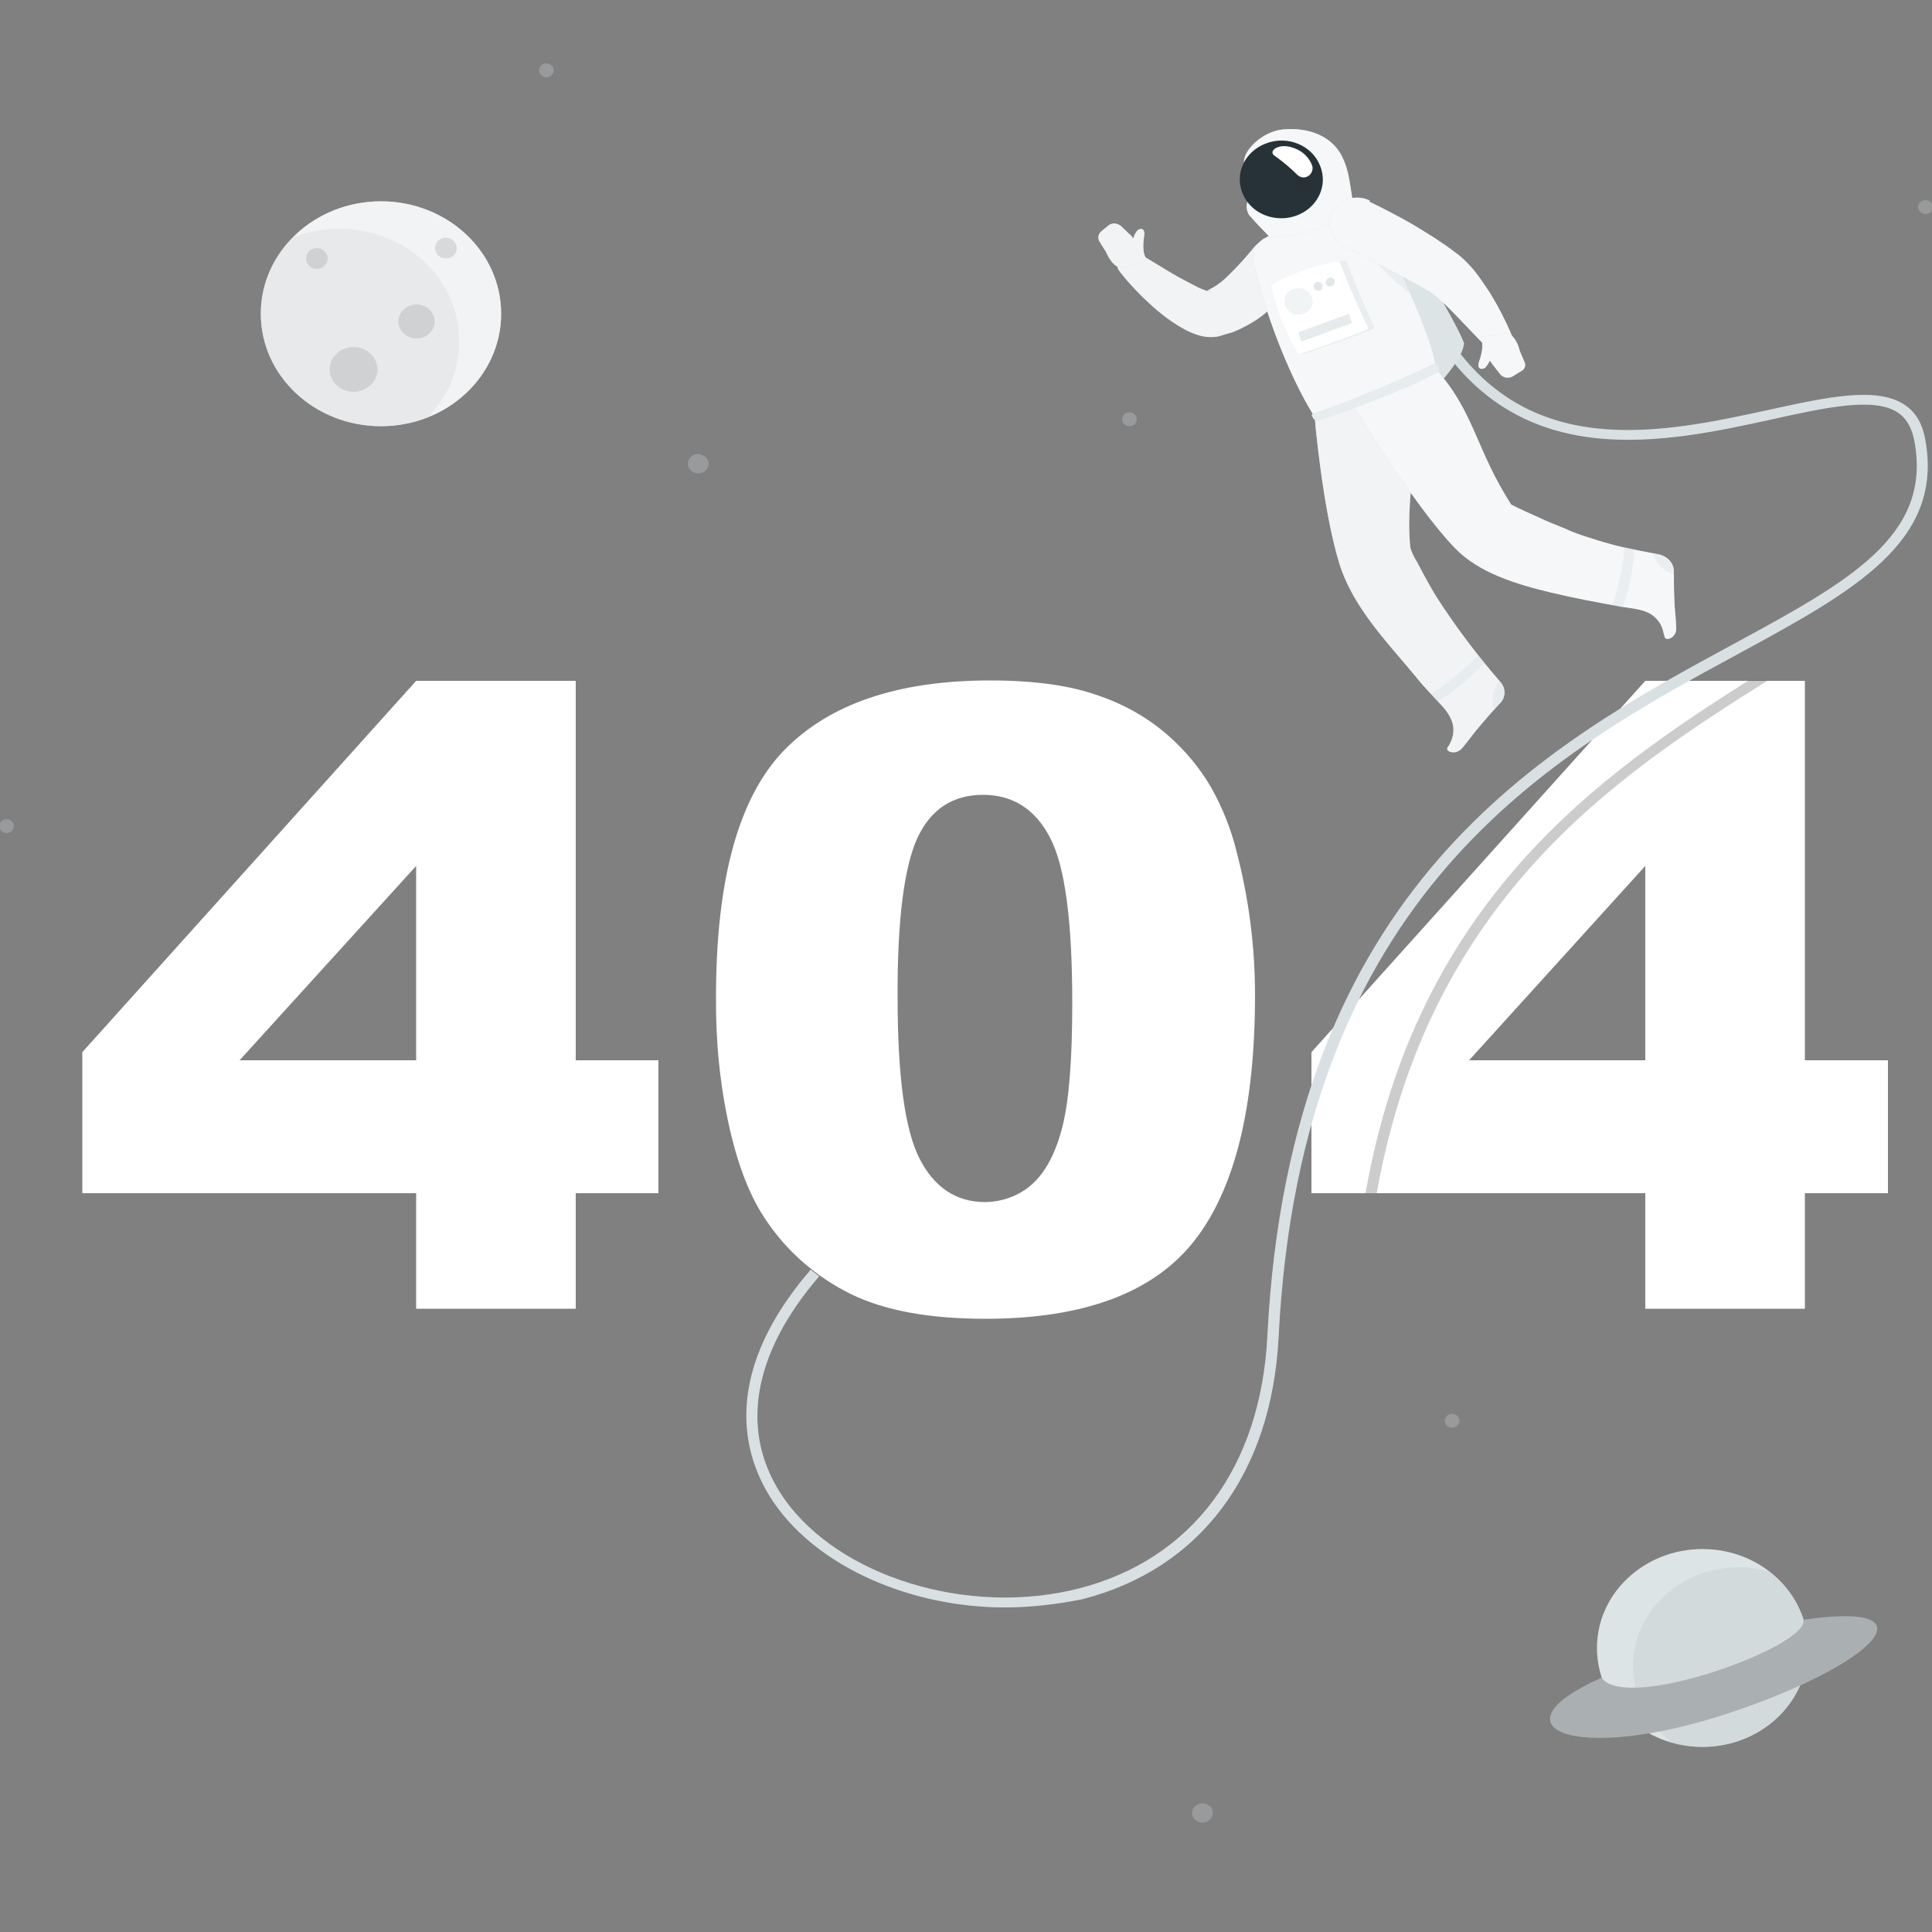 <?xml version="1.0" encoding="utf-8"?>
<!-- Generator: Adobe Illustrator 25.2.0, SVG Export Plug-In . SVG Version: 6.00 Build 0)  -->
<svg version="1.1" id="Layer_1" xmlns="http://www.w3.org/2000/svg" xmlns:xlink="http://www.w3.org/1999/xlink" x="0px" y="0px"
	 viewBox="0 0 500 500" style="enable-background:new 0 0 500 500;" xml:space="preserve">
<rect x="0" y="0" width="500" height="500" fill="#808080" stroke="none"/>
<style type="text/css">
	.st0{fill:#FFFFFF;}
	.st1{opacity:0.3;}
	.st2{fill:#CFD8DC;}
	.st3{opacity:0.7;fill:#FFFFFF;enable-background:new    ;}
	.st4{opacity:0.2;fill:#C1C4C6;enable-background:new    ;}
	.st5{opacity:0.2;fill:#727575;enable-background:new    ;}
	.st6{opacity:0.3;fill:#FFFFFF;enable-background:new    ;}
	.st7{opacity:0.4;fill:#C2CACC;enable-background:new    ;}
	.st8{fill:#AAB0B2;}
	.st9{opacity:0.2;enable-background:new    ;}
	.st10{opacity:0.2;fill:#FFFFFF;enable-background:new    ;}
	.st11{opacity:0.3;fill:#CFD8DC;enable-background:new    ;}
	.st12{opacity:0.8;fill:#FFFFFF;enable-background:new    ;}
	.st13{fill:#263238;}
	.st14{opacity:0.5;fill:#FFFFFF;enable-background:new    ;}
	.st15{opacity:0.6;fill:#CFD8DC;enable-background:new    ;}
	.st16{opacity:0.5;fill:#CFD8DC;enable-background:new    ;}
	.st17{display:none;}
	.st18{display:inline;opacity:0.2;enable-background:new    ;}
	.st19{display:inline;fill:#263238;}
	.st20{display:inline;fill:#CFD8DC;}
	.st21{display:inline;opacity:0.6;fill:#FFFFFF;enable-background:new    ;}
	.st22{display:inline;fill:#FFFFFF;}
	.st23{display:inline;opacity:0.3;fill:#CFD8DC;enable-background:new    ;}
	.st24{display:inline;opacity:0.2;fill:#FFFFFF;enable-background:new    ;}
</style>
<g id="freepik--404--inject-2">
	<path class="st0" d="M107.7,308.8H21.3v-36.5l86.4-96.1h41.3v98.2h21.4v34.4h-21.4v29.9h-41.3V308.8z M107.7,274.4v-50.3
		l-45.7,50.3H107.7z"/>
	<path class="st0" d="M185.3,258.1c0-30.4,5.8-51.6,17.5-63.8c11.7-12.1,29.5-18.2,53.4-18.2c11.5,0,20.9,1.3,28.3,4
		c6.7,2.3,12.8,5.8,18,10.4c4.4,3.9,8.1,8.4,11,13.4c2.9,5.2,5.1,10.7,6.5,16.4c3.2,12.2,4.8,24.7,4.8,37.2c0,29-5.2,50.2-15.7,63.6
		c-10.5,13.4-28.5,20.2-54.1,20.2c-14.4,0-26-2.1-34.8-6.4c-8.9-4.4-16.4-10.9-21.8-18.9c-4.1-5.9-7.3-13.9-9.6-24.1
		C186.3,280.8,185.2,269.4,185.3,258.1z M232.3,258.2c0,20.4,1.9,34.3,5.7,41.7c3.8,7.4,9.4,11.1,16.7,11.2c4.7,0,9.2-1.7,12.5-4.7
		c3.5-3.2,6.1-8.2,7.8-15c1.7-6.8,2.5-17.5,2.5-31.9c0-21.2-1.9-35.5-5.8-42.8c-3.8-7.3-9.6-11-17.3-11c-7.8,0-13.5,3.7-17,11.2
		C234,224.4,232.2,238.1,232.3,258.2z"/>
	<path class="st0" d="M425.8,308.8h-86.4v-36.5l86.4-96.1h41.3v98.2h21.5v34.4h-21.5v29.9h-41.3V308.8z M425.8,274.4v-50.3
		l-45.6,50.3H425.8z"/>
</g>
<g id="freepik--Planets--inject-2">
	<g class="st1">
		<path class="st2" d="M183.4,120c0,1.4-1.2,2.5-2.7,2.5c-1.5,0-2.7-1.1-2.7-2.5c0-1.4,1.2-2.5,2.7-2.5c0,0,0,0,0,0
			C182.2,117.6,183.4,118.7,183.4,120C183.4,120,183.4,120,183.4,120z"/>
		<ellipse class="st2" cx="1.7" cy="213.8" rx="1.9" ry="1.8"/>
		<ellipse class="st2" cx="311.2" cy="469.2" rx="2.7" ry="2.5"/>
		<ellipse class="st2" cx="375.8" cy="367.7" rx="1.9" ry="1.8"/>
		<path class="st2" d="M500.2,53.6c0,1-0.8,1.8-1.9,1.8c-1,0-1.9-0.8-1.9-1.8c0-1,0.8-1.8,1.9-1.8C499.4,51.8,500.2,52.6,500.2,53.6
			L500.2,53.6z"/>
		<path class="st2" d="M143.3,18.2c0,1-0.8,1.8-1.9,1.8c-1,0-1.9-0.8-1.9-1.8c0-1,0.8-1.8,1.9-1.8C142.5,16.5,143.3,17.2,143.3,18.2
			z"/>
		<ellipse class="st2" cx="292.3" cy="108.5" rx="1.9" ry="1.8"/>
	</g>
	<ellipse class="st2" cx="98.6" cy="81.2" rx="31.1" ry="29.1"/>
	<ellipse class="st3" cx="98.6" cy="81.2" rx="31.1" ry="29.1"/>
	<path class="st4" d="M87.8,59.2c-4.2,0-8.4,0.8-12.3,2.4C64,73.4,64.9,91.9,77.6,102.7c9,7.7,22,9.7,33.2,5.2l0,0
		c11.5-11.9,10.6-30.3-2.1-41.2C103,61.9,95.5,59.2,87.8,59.2L87.8,59.2z"/>
	<path class="st5" d="M84.8,66.9c0,1.5-1.3,2.7-2.8,2.7s-2.8-1.2-2.8-2.7s1.3-2.7,2.8-2.7S84.8,65.4,84.8,66.9z"/>
	<path class="st5" d="M118.2,64.2c0,1.5-1.3,2.7-2.8,2.7s-2.8-1.2-2.8-2.7c0-1.5,1.3-2.7,2.8-2.7S118.2,62.8,118.2,64.2z"/>
	<path class="st5" d="M112.5,83.2c0,2.4-2.1,4.4-4.7,4.4s-4.7-2-4.7-4.4s2.1-4.4,4.7-4.4l0,0C110.4,78.8,112.5,80.8,112.5,83.2z"/>
	<path class="st5" d="M97.7,95.6c0,3.2-2.8,5.8-6.2,5.8c-3.4,0-6.2-2.6-6.2-5.8s2.8-5.8,6.2-5.8S97.7,92.4,97.7,95.6L97.7,95.6z"/>
	<ellipse class="st2" cx="440.6" cy="426.5" rx="27.3" ry="25.6"/>
	<ellipse class="st6" cx="440.6" cy="426.5" rx="27.3" ry="25.6"/>
	<path class="st7" d="M457.8,406.7c-14.4-4.1-29.6,3.6-34,17.1c-3.2,9.9,0.3,20.7,8.9,27.2c2.5,0.7,5.2,1.1,7.8,1.1
		c15.1,0,27.3-11.4,27.3-25.6C467.9,418.9,464.2,411.6,457.8,406.7L457.8,406.7z"/>
	<path class="st8" d="M414.5,434.2c-29.1,12.8-7.4,22.7,33.7,8.9c38-12.8,52.5-28.9,18.5-23.9C468.5,425.9,420.9,443.3,414.5,434.2z
		"/>
</g>
<g id="freepik--Astronaut--inject-2">
	<path class="st9" d="M457.5,176.1c-38.2,24.1-87.6,56-101.2,132.7h-2.9c13.3-75.8,60.9-108.4,99.1-132.7L457.5,176.1z"/>
	<path class="st2" d="M260.1,416c-24.1,0-48-10.2-59.6-26.8c-7.2-10.3-15.5-31.8,9.3-60.6l2.2,1.7c-17.5,20.3-20.8,40.7-9.1,57.5
		c14.2,20.3,47.7,30.6,76.3,23.3c29.3-7.5,47.1-31.3,48.8-65.4c5.9-116.7,72.1-152.7,120.4-178.9c30.1-16.3,51.8-28.1,47-52.9
		c-0.7-3.4-2.1-5.8-4.5-7.3c-6.2-3.8-18.2-1.2-32.2,1.9c-27.4,6-64.9,14.2-87.3-21.4l2.5-1.3c21.3,33.9,56.2,26.3,84.2,20.2
		c14.6-3.2,27.2-5.9,34.4-1.5c3.1,1.9,4.9,4.8,5.7,9c5.1,26.7-18.5,39.5-48.3,55.7c-47.8,25.9-113.2,61.5-119,176.8
		c-1.8,35.4-20.3,60.1-50.9,67.9C273.4,415.2,266.7,416,260.1,416z"/>
	<path class="st10" d="M260.1,416c-24.1,0-48-10.2-59.6-26.8c-7.2-10.3-15.5-31.8,9.3-60.6l2.2,1.7c-17.5,20.3-20.8,40.7-9.1,57.5
		c14.2,20.3,47.7,30.6,76.3,23.3c29.3-7.5,47.1-31.3,48.8-65.4c5.9-116.7,72.1-152.7,120.4-178.9c30.1-16.3,51.8-28.1,47-52.9
		c-0.7-3.4-2.1-5.8-4.5-7.3c-6.2-3.8-18.2-1.2-32.2,1.9c-27.4,6-64.9,14.2-87.3-21.4l2.5-1.3c21.3,33.9,56.2,26.3,84.2,20.2
		c14.6-3.2,27.2-5.9,34.4-1.5c3.1,1.9,4.9,4.8,5.7,9c5.1,26.7-18.5,39.5-48.3,55.7c-47.8,25.9-113.2,61.5-119,176.8
		c-1.8,35.4-20.3,60.1-50.9,67.9C273.4,415.2,266.7,416,260.1,416z"/>
	<path class="st2" d="M342.1,55.4c6.5,0,13,1,19.3,2.8c0,0,15.6,24.9,17.5,30.7c-0.7,5.6-10.8,14.9-10.8,14.9L342.1,55.4z"/>
	<path class="st6" d="M342.1,55.4c6.5,0,13,1,19.3,2.8c0,0,15.6,24.9,17.5,30.7c-0.7,5.6-10.8,14.9-10.8,14.9L342.1,55.4z"/>
	<path class="st2" d="M388.3,176.5c-6-6.9-11.5-14.2-16.4-21.8c-1.2-1.9-2.3-3.9-3.4-5.9c-0.6-1.1-1.2-2.3-1.8-3.4
		c-0.7-1.1-1.3-2.3-1.7-3.6c-1.7-16.8,4.5-29.2-1.4-42.8l-23.4,8.6c0,0,2,24.1,6.5,38.5c2.8,8.9,9.2,16.7,15.3,23.8
		c1.9,2.2,3.8,4.5,5.7,6.8c1.9,2.2,3.8,4.1,5.7,6.2c2.8,3.2,3.7,6.3,1.6,10l-0.4,0.6c-0.6,1,2.2,2.1,3.9,0c2.8-3.4,2.4-3.2,4.9-6.1
		c1.5-1.8,3.2-3.7,4.7-5.3C389.7,180.6,389.8,178.2,388.3,176.5z"/>
	<path class="st3" d="M388.3,176.5c-6-6.9-11.5-14.2-16.4-21.8c-1.2-1.9-2.3-3.9-3.4-5.9c-0.6-1.1-1.2-2.3-1.8-3.4
		c-0.7-1.1-1.3-2.3-1.7-3.6c-1.7-16.8,4.5-29.2-1.4-42.8l-23.4,8.6c0,0,2,24.1,6.5,38.5c2.8,8.9,9.2,16.7,15.3,23.8
		c1.9,2.2,3.8,4.5,5.7,6.8c1.9,2.2,3.8,4.1,5.7,6.2c2.8,3.2,3.7,6.3,1.6,10l-0.4,0.6c-0.6,1,2.2,2.1,3.9,0c2.8-3.4,2.4-3.2,4.9-6.1
		c1.5-1.8,3.2-3.7,4.7-5.3C389.7,180.6,389.8,178.2,388.3,176.5z"/>
	<path class="st11" d="M382.6,169.6c-3.7,3.7-7.8,7.1-12.3,10c0.6,0.6,1.2,1.3,1.8,1.9c4.5-2.8,8.5-6.2,12.1-10L382.6,169.6z"/>
	<path class="st11" d="M388.3,176.5l-0.2-0.2c-1.1,1.2-1.7,2.7-1.8,4.2c-0.1,1.1,0.1,2.1,0.5,3.1l1.3-1.5
		C389.7,180.6,389.7,178.2,388.3,176.5z"/>
	<path class="st2" d="M336.5,71.4c-2.5,3.6-5.6,6.8-9,9.6c-1.9,1.6-4,2.9-6.3,4c-1.2,0.6-2.4,1.1-3.7,1.4l-1,0.3l-0.3,0.1l-0.7,0.2
		c-0.4,0.1-0.8,0.2-1.2,0.2c-1.2,0.1-2.4,0-3.6-0.3c-1.5-0.4-2.9-1-4.2-1.7c-1.1-0.6-2.1-1.2-3.1-1.9c-1.8-1.2-3.5-2.6-5.1-4
		c-3.1-2.8-6-5.8-8.5-9c-1.2-1.5-0.8-3.6,0.7-4.7c1.2-0.8,2.8-0.9,4-0.1h0.1c3.4,2,6.7,4.1,10,6c1.7,0.9,3.3,1.8,4.9,2.6
		c0.7,0.4,1.5,0.7,2.3,1c0.5,0.2,1,0.3,1.5,0.3c0.1,0,0-0.1-0.5-0.1c-0.2,0-0.3,0-0.5,0l-0.3,0.1l0,0l0.5-0.2c0.6-0.3,1.2-0.7,1.8-1
		c1.3-0.8,2.5-1.8,3.5-2.8c2.5-2.4,4.8-5,7-7.7l0,0c2.6-2.7,7.1-3,10-0.5c2.6,2.1,3.1,5.7,1.3,8.4L336.5,71.4z"/>
	<path class="st3" d="M336.5,71.4c-2.5,3.6-5.6,6.8-9,9.6c-1.9,1.6-4,2.9-6.3,4c-1.2,0.6-2.4,1.1-3.7,1.4l-1,0.3l-0.3,0.1l-0.7,0.2
		c-0.4,0.1-0.8,0.2-1.2,0.2c-1.2,0.1-2.4,0-3.6-0.3c-1.5-0.4-2.9-1-4.2-1.7c-1.1-0.6-2.1-1.2-3.1-1.9c-1.8-1.2-3.5-2.6-5.1-4
		c-3.1-2.8-6-5.8-8.5-9c-1.2-1.5-0.8-3.6,0.7-4.7c1.2-0.8,2.8-0.9,4-0.1h0.1c3.4,2,6.7,4.1,10,6c1.7,0.9,3.3,1.8,4.9,2.6
		c0.7,0.4,1.5,0.7,2.3,1c0.5,0.2,1,0.3,1.5,0.3c0.1,0,0-0.1-0.5-0.1c-0.2,0-0.3,0-0.5,0l-0.3,0.1l0,0l0.5-0.2c0.6-0.3,1.2-0.7,1.8-1
		c1.3-0.8,2.5-1.8,3.5-2.8c2.5-2.4,4.8-5,7-7.7l0,0c2.6-2.7,7.1-3,10-0.5c2.6,2.1,3.1,5.7,1.3,8.4L336.5,71.4z"/>
	<path class="st2" d="M284.6,62.6l1.7,2.7c0,0,1.3,3.5,3.8,4.1l6.9-2.1l-0.4-0.5l0,0c-0.9-1.2-0.8-3.7-0.5-5.7
		c0.3-2-0.8-2.1-1.6-1.6c-0.6,0.6-1,1.4-1.2,2.2c-0.3-0.4-0.7-0.9-1.1-1.2l-2.1-2c-0.9-0.8-2.4-0.9-3.3-0.1l-1.7,1.4
		C284.2,60.5,284,61.7,284.6,62.6z"/>
	<path class="st3" d="M284.6,62.6l1.7,2.7c0,0,1.3,3.5,3.8,4.1l6.9-2.1l-0.4-0.5l0,0c-0.9-1.2-0.8-3.7-0.5-5.7
		c0.3-2-0.8-2.1-1.6-1.6c-0.6,0.6-1,1.4-1.2,2.2c-0.3-0.4-0.7-0.9-1.1-1.2l-2.1-2c-0.9-0.8-2.4-0.9-3.3-0.1l-1.7,1.4
		C284.2,60.5,284,61.7,284.6,62.6z"/>
	<path class="st2" d="M349,53.1c-7.7,1.9-15,4.8-21.8,8.6c-2.2,1.3-3.3,3.7-2.8,6c2.7,12.5,9,29.3,15.7,40l31.4-12.2
		c0.2-5.2-7.4-22-15.2-38.2C355,54.5,352.3,52.3,349,53.1z"/>
	<path class="st12" d="M349,53.1c-7.7,1.9-15,4.8-21.8,8.6c-2.2,1.3-3.3,3.7-2.8,6c2.7,12.5,9,29.3,15.7,40l31.4-12.2
		c0.2-5.2-7.4-22-15.2-38.2C355,54.5,352.3,52.3,349,53.1z"/>
	<path class="st11" d="M361.3,67.7l-6.2-2c1.4,3.4,6.4,7.7,9.9,10.3C363.8,73.3,362.6,70.5,361.3,67.7z"/>
	<path class="st2" d="M347,39.9c-2.6-4.6-8.2-7-14.9-6.4c-5.7,0.5-10.7,5.9-10.1,8.8c0.6,2.9,5.4,4.2,6.3,5.2l-3.9,2.7
		c-1.9,1.3-2.3,3.8-1,5.6c0,0,0.1,0.1,0.1,0.1c1.7,2,3.8,4,5.1,5.5c10.9-0.3,18.9-4.1,21.8-7.9C349.3,48.7,349.5,44.5,347,39.9z"/>
	<path class="st12" d="M347,39.9c-2.6-4.6-8.2-7-14.9-6.4c-5.7,0.5-10.7,5.9-10.1,8.8c0.6,2.9,5.4,4.2,6.3,5.2l-3.9,2.7
		c-1.9,1.3-2.3,3.8-1,5.6c0,0,0.1,0.1,0.1,0.1c1.7,2,3.8,4,5.1,5.5c10.9-0.3,18.9-4.1,21.8-7.9C349.3,48.7,349.5,44.5,347,39.9z"/>
	<path class="st13" d="M341.6,42.8c2.2,5.2-0.6,11-6.1,13c-5.5,2-11.8-0.5-13.9-5.7c-2.2-5.2,0.6-11,6.1-13
		C333.2,35,339.5,37.6,341.6,42.8z"/>
	<path class="st2" d="M433.8,162.5c-0.2-4.4-0.4-4-0.5-7.7c-0.1-2.3-0.1-4.8-0.1-6.9c0-2.1-1.6-3.9-3.8-4.4
		c-1.9-0.4-3.8-0.7-5.7-1.1c-2.5-0.5-4.9-1-7.3-1.7c-1.9-0.5-3.7-1.1-5.6-1.7s-3.9-1.3-5.8-2.2c-2.2-0.9-4.5-1.8-6.6-2.8
		c-2.5-1.1-4.9-2.2-7.3-3.4c-9.3-14.5-9.5-24-19.6-35.2l-21.5,9.1c0,0,15.8,26.3,26.6,37.4c6.2,6.4,15.9,9.3,24.6,11.4
		c6.3,1.5,12.6,2.7,19,3.8c2.5,0.4,5.2,0.6,7.3,2c1.6,1.1,2.7,2.8,3,4.6c0.1,0.4,0.2,0.7,0.3,1.1C431,166,433.9,165.2,433.8,162.5z"
		/>
	<path class="st12" d="M433.8,162.5c-0.2-4.4-0.4-4-0.5-7.7c-0.1-2.3-0.1-4.8-0.1-6.9c0-2.1-1.6-3.9-3.8-4.4
		c-1.9-0.4-3.8-0.7-5.7-1.1c-2.5-0.5-4.9-1-7.3-1.7c-1.9-0.5-3.7-1.1-5.6-1.7s-3.9-1.3-5.8-2.2c-2.2-0.9-4.5-1.8-6.6-2.8
		c-2.5-1.1-4.9-2.2-7.3-3.4c-9.3-14.5-9.5-24-19.6-35.2l-21.5,9.1c0,0,15.8,26.3,26.6,37.4c6.2,6.4,15.9,9.3,24.6,11.4
		c6.3,1.5,12.6,2.7,19,3.8c2.5,0.4,5.2,0.6,7.3,2c1.6,1.1,2.7,2.8,3,4.6c0.1,0.4,0.2,0.7,0.3,1.1C431,166,433.9,165.2,433.8,162.5z"
		/>
	<path class="st11" d="M422.9,142.3c-0.9-0.2-1.7-0.3-2.6-0.5c0.1,4.6-2.2,12.5-3.1,14.9l2.7,0.5
		C421.7,152.4,422.7,147.4,422.9,142.3z"/>
	<path class="st11" d="M433.2,147.9c0-2.1-1.6-3.9-3.8-4.4l-1.4-0.3c0.2,1.5,1.1,2.9,2.3,3.9c0.8,0.7,1.8,1.2,2.8,1.5
		C433.2,148.5,433.2,148.2,433.2,147.9z"/>
	<path class="st0" d="M339.6,42.9c0.6,2-1.8,4.1-3.8,2.4c-1.8-1.8-3.7-3.4-5.8-4.9c-2-1.2,0.7-3.2,3.8-2.4
		C336.5,38.6,338.7,40.4,339.6,42.9z"/>
	<path class="st2" d="M339.8,107.1c-1,0.3,0.8,1.9,0.8,1.9s19.9-6.4,31.9-12.9c0.1-0.8-0.3-1.6-1-2.1
		C361.3,98.9,350.6,103.3,339.8,107.1z"/>
	<path class="st14" d="M339.8,107.1c-1,0.3,0.8,1.9,0.8,1.9s19.9-6.4,31.9-12.9c0.1-0.8-0.3-1.6-1-2.1
		C361.3,98.9,350.6,103.3,339.8,107.1z"/>
	<path class="st2" d="M354.4,52.2c3.9,1.9,7.6,3.8,11.4,6c1.8,1.1,3.6,2.2,5.5,3.4c1.8,1.2,3.6,2.4,5.4,3.8l0.7,0.5l0.8,0.7
		c0.5,0.4,1,0.9,1.4,1.3c0.5,0.5,0.8,0.9,1.2,1.3c0.4,0.4,0.8,0.9,1.1,1.3c1.3,1.7,2.5,3.5,3.7,5.3c2.2,3.6,4.1,7.3,5.7,11.1
		c0.7,1.7-0.2,3.7-2.1,4.3c-1.4,0.5-2.9,0.1-3.9-0.8l-0.1-0.1c-2.8-2.8-5.6-5.8-8.3-8.6s-5.6-5.6-7.9-6.8c-3.2-1.9-6.8-3.7-10.4-5.6
		l-10.7-5.6l0,0c-3.5-1.7-4.8-5.7-3-9c1.8-3.2,6.1-4.5,9.6-2.8L354.4,52.2z"/>
	<path class="st12" d="M354.4,52.2c3.9,1.9,7.6,3.8,11.4,6c1.8,1.1,3.6,2.2,5.5,3.4c1.8,1.2,3.6,2.4,5.4,3.8l0.7,0.5l0.8,0.7
		c0.5,0.4,1,0.9,1.4,1.3c0.5,0.5,0.8,0.9,1.2,1.3c0.4,0.4,0.8,0.9,1.1,1.3c1.3,1.7,2.5,3.5,3.7,5.3c2.2,3.6,4.1,7.3,5.7,11.1
		c0.7,1.7-0.2,3.7-2.1,4.3c-1.4,0.5-2.9,0.1-3.9-0.8l-0.1-0.1c-2.8-2.8-5.6-5.8-8.3-8.6s-5.6-5.6-7.9-6.8c-3.2-1.9-6.8-3.7-10.4-5.6
		l-10.7-5.6l0,0c-3.5-1.7-4.8-5.7-3-9c1.8-3.2,6.1-4.5,9.6-2.8L354.4,52.2z"/>
	<path class="st2" d="M394.5,93.6l-1.2-2.8c0,0-0.7-3.6-3.1-4.6l-7.1,1l0.2,0.6l0,0c0.7,1.3,0.2,3.8-0.5,5.7
		c-0.6,1.9,0.4,2.2,1.3,1.8c0.5-0.2,1-1.1,1.5-2c0.3,0.5,0.6,0.9,0.9,1.3l1.7,2.2c0.8,1,2.2,1.2,3.3,0.6l1.9-1.2
		C394.6,95.7,395,94.6,394.5,93.6z"/>
	<path class="st12" d="M394.5,93.6l-1.2-2.8c0,0-0.7-3.6-3.1-4.6l-7.1,1l0.2,0.6l0,0c0.7,1.3,0.2,3.8-0.5,5.7
		c-0.6,1.9,0.4,2.2,1.3,1.8c0.5-0.2,1-1.1,1.5-2c0.3,0.5,0.6,0.9,0.9,1.3l1.7,2.2c0.8,1,2.2,1.2,3.3,0.6l1.9-1.2
		C394.6,95.7,395,94.6,394.5,93.6z"/>
	<path class="st11" d="M348.4,67.5l-1.7,0.1l-10.6,24c0.6,0,1.2,0,1.7-0.1c0,0,13.9-4.8,18-6.6C353,79.4,348.4,67.5,348.4,67.5z"/>
	<path class="st0" d="M329,73.8c1.3,6.3,3.7,12.3,7.1,17.9c5.2-1.7,13.9-4.8,18.1-6.6c-2.8-5.7-5.3-11.5-7.5-17.4
		C342.2,67.9,332.5,71.4,329,73.8z"/>
	<path class="st11" d="M339.6,79c-0.6,1.8-2.6,2.8-4.6,2.3c-1.9-0.5-3-2.5-2.5-4.3c0.6-1.8,2.6-2.8,4.6-2.3c0,0,0,0,0,0
		C339,75.2,340.1,77.1,339.6,79z"/>
	<path class="st15" d="M342.3,74.4c-0.2,0.6-0.8,1-1.4,0.8c-0.6-0.1-1.1-0.7-0.9-1.4c0.2-0.6,0.8-1,1.4-0.8c0,0,0.1,0,0.1,0
		C342.1,73.2,342.4,73.8,342.3,74.4z"/>
	<path class="st15" d="M345.4,73.2c-0.1,0.6-0.8,1-1.4,0.9c-0.7-0.1-1.1-0.7-0.9-1.3c0-0.1,0-0.1,0.1-0.2c0.2-0.6,0.9-0.9,1.5-0.7
		c0,0,0,0,0,0C345.3,72,345.6,72.6,345.4,73.2z"/>
	<polygon class="st16" points="349.9,83.6 336.8,88.4 336,86 349.1,81.2 	"/>
</g>
<g id="freepik--Rocket--inject-2" class="st17">
	<path class="st18" d="M277.5,268.3c0,7.7-0.8,15.5-2.4,23.1c-1.7,6.8-4.3,11.8-7.8,15c-3.3,3.1-7.8,4.8-12.5,4.7
		c-7.3,0-12.9-3.7-16.7-11.2c-0.7-1.3-1.2-2.7-1.7-4.1c-8.1,6.5-15.7,13.6-22.6,21.3l-7.5,8.3c4.1,3.8,8.7,7.1,13.9,9.6
		c8.8,4.3,20.4,6.4,34.8,6.4c2.5,0,5-0.1,7.3-0.2c8.7-12,15.9-25,21.4-38.5l21.1-51.5L277.5,268.3z"/>
	<path class="st19" d="M87.4,338.5l24.8,23.3l69.6-61.4C157.9,291.8,111.2,316.2,87.4,338.5z"/>
	<path class="st19" d="M174.1,419.6c-7.9-7.4-24.8-23.3-24.8-23.3l65.5-65.1C223.9,353.6,197.9,397.3,174.1,419.6z"/>
	<path class="st20" d="M269.1,273l27.1-48.9L244,249.5c-16.8,8.1-32.3,18.4-46,30.6l-89.1,78.5l43.8,41l83.9-83.4
		C249.4,303.2,260.4,288.7,269.1,273z"/>
	<path class="st21" d="M269.1,273l27.1-48.9L244,249.5c-16.8,8.1-32.3,18.4-46,30.6l-89.1,78.5l43.8,41l83.9-83.4
		C249.4,303.2,260.4,288.7,269.1,273z"/>
	<ellipse class="st22" cx="213.5" cy="301.5" rx="18.3" ry="17.1"/>
	<ellipse class="st20" cx="213.5" cy="301.5" rx="11.8" ry="11"/>
	<polygon class="st23" points="167.4,384.8 124.6,344.7 159.7,313.7 200.5,351.9 	"/>
	<path class="st20" d="M97.1,375.2c-32.1,2.4-42.7,21.7-46.3,47.2c-1.8,13-2.7,26.2-14.4,33.9c-1.8,1.1-2.3,3.4-1,5.1
		c0.8,1,2,1.6,3.4,1.6c43.1-1.3,63.2-21,65.7-29.2c-0.7,4.3-1.8,8.5-3.5,12.6c-0.8,1.9,0.2,4,2.2,4.8c1.2,0.4,2.5,0.3,3.5-0.3
		c12.1-7.1,27.2-20.1,28.2-41.3C125.9,397.8,97.1,375.2,97.1,375.2z"/>
	<path class="st24" d="M97.1,375.2c-32.1,2.4-42.7,21.7-46.3,47.2c-1.8,13-2.7,26.2-14.4,33.9c-1.8,1.1-2.3,3.4-1,5.1
		c0.8,1,2,1.6,3.4,1.6c43.1-1.3,63.2-21,65.7-29.2c-0.7,4.3-1.8,8.5-3.5,12.6c-0.8,1.9,0.2,4,2.2,4.8c1.2,0.4,2.5,0.3,3.5-0.3
		c12.1-7.1,27.2-20.1,28.2-41.3C125.9,397.8,97.1,375.2,97.1,375.2z"/>
	<polygon class="st20" points="139.8,418.6 88.4,370.5 115.8,365 145.7,393 	"/>
</g>
</svg>
